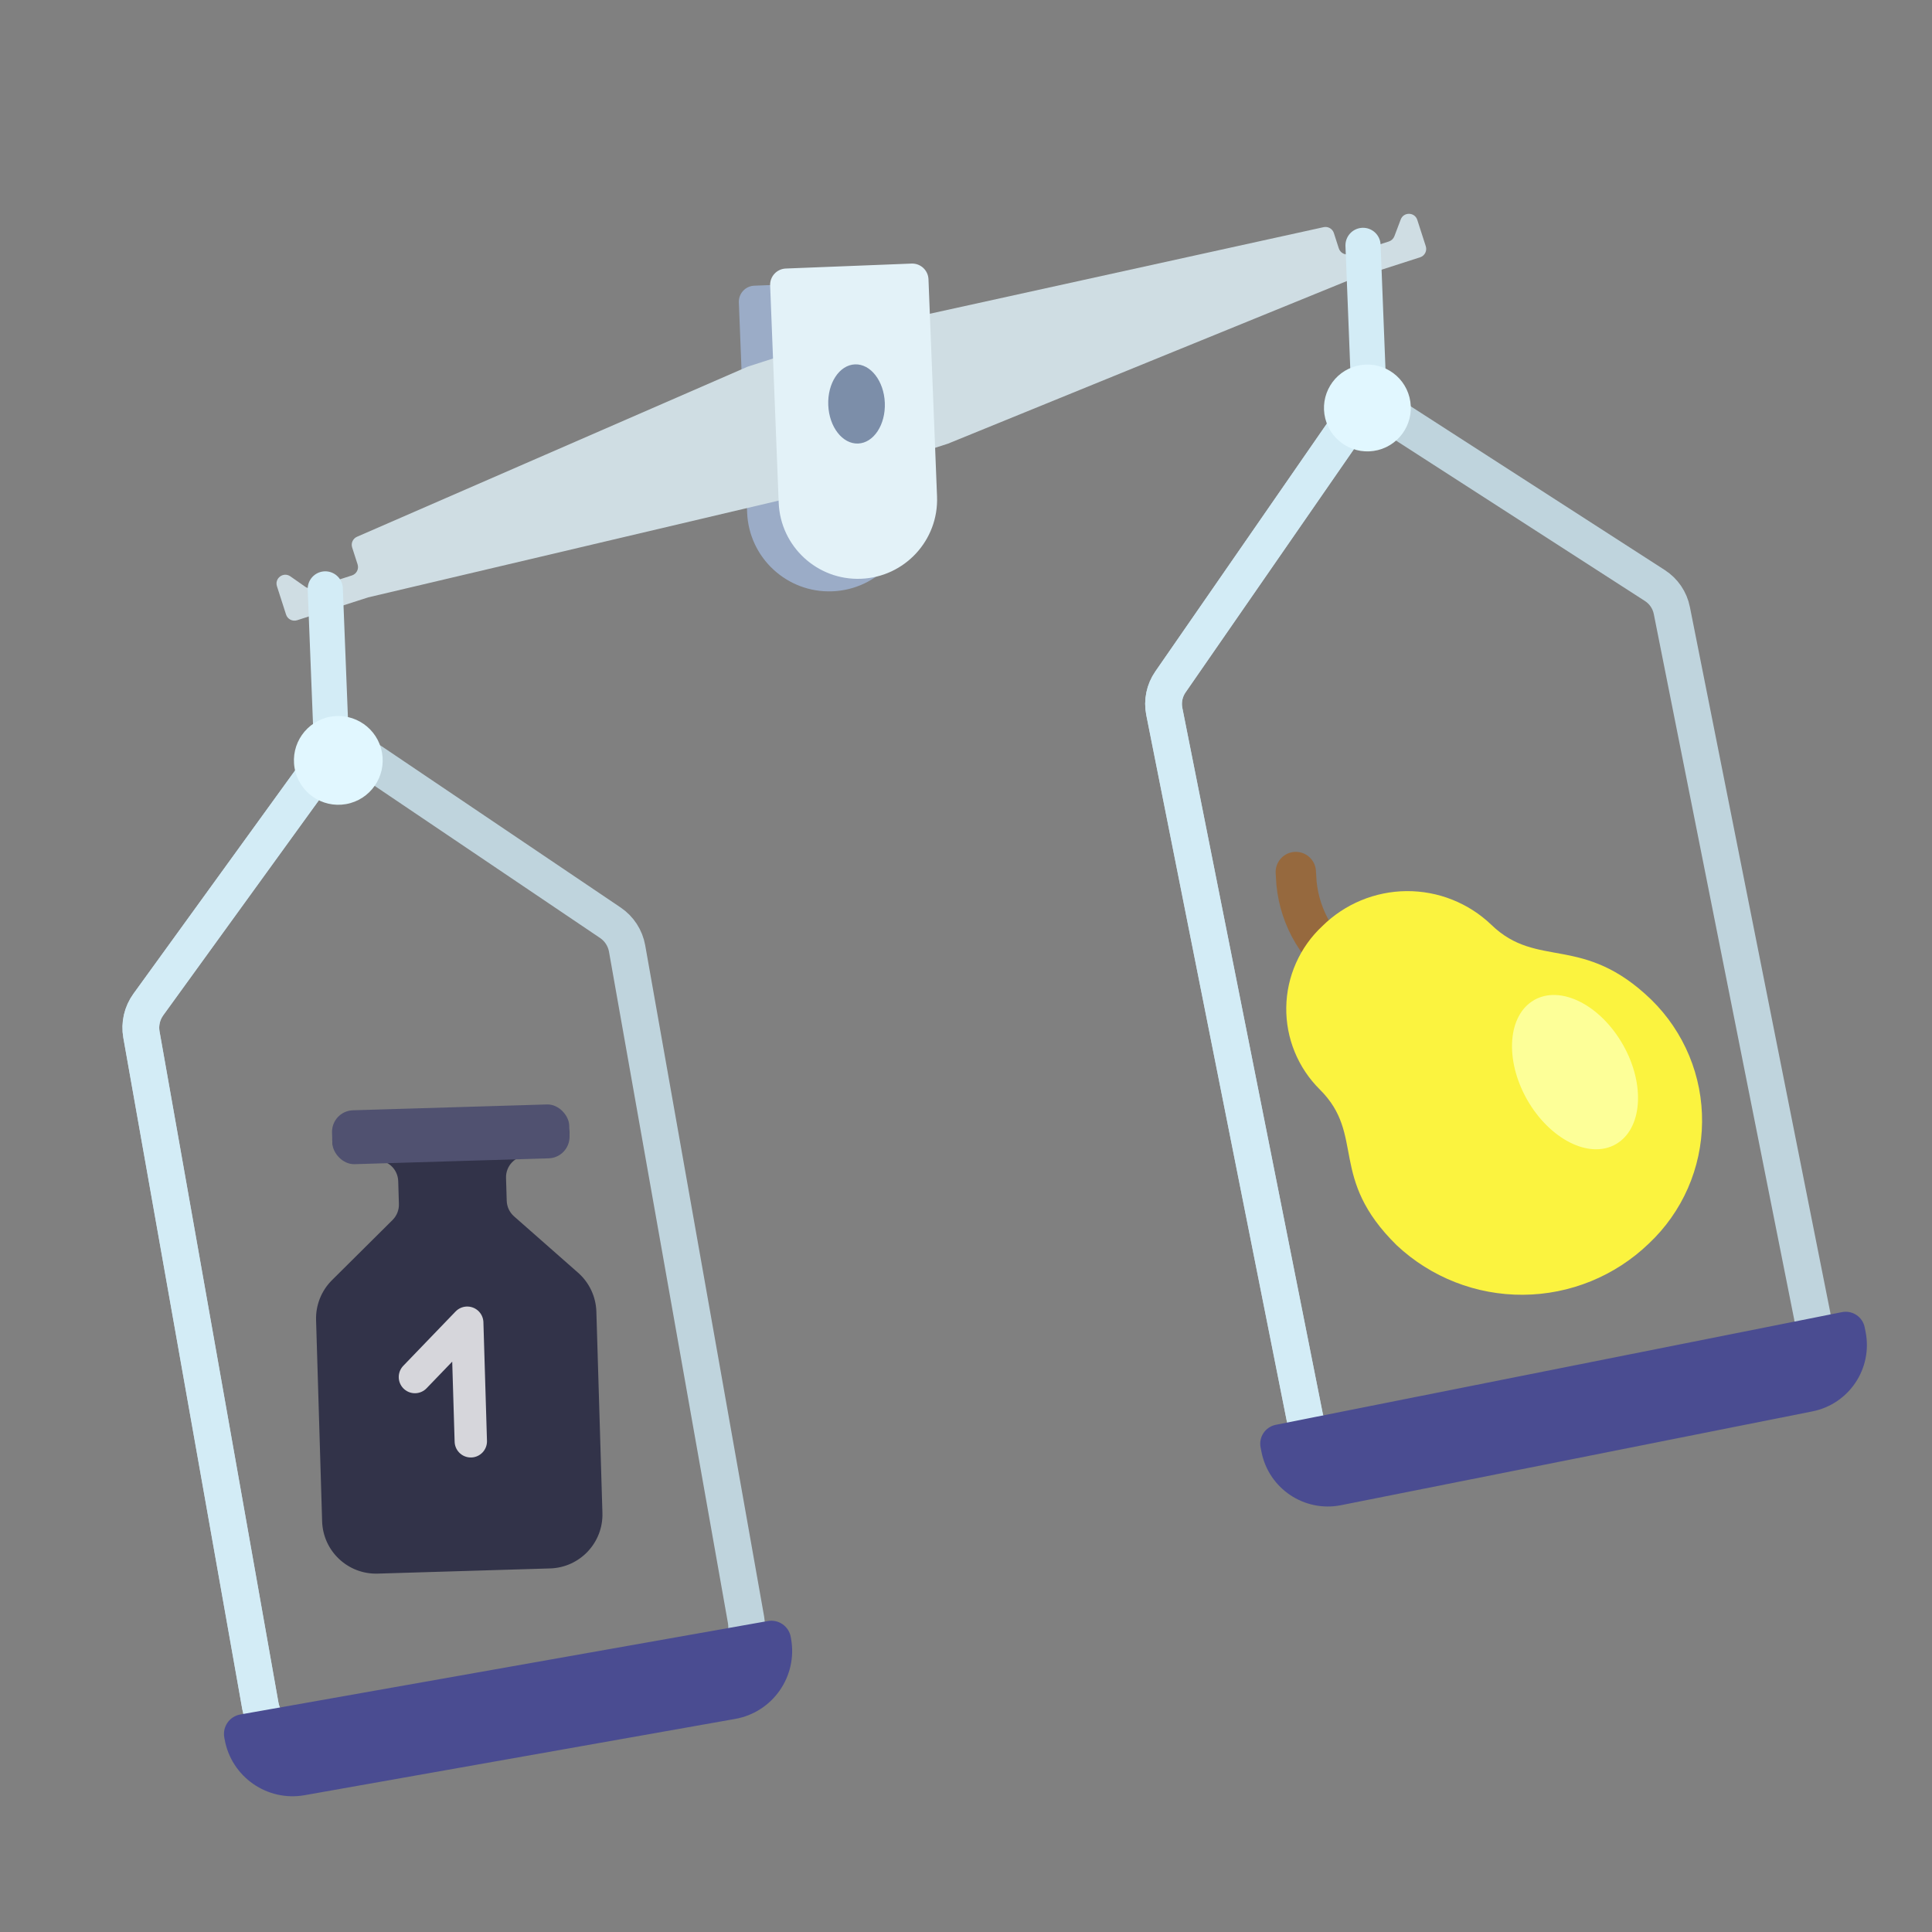 <?xml version="1.0"?>
<svg xmlns="http://www.w3.org/2000/svg" viewBox="0 0 112 112" fill="none">
<rect x="0" y="0" width="112" height="112" fill="#808080" stroke="none"/>
<mask id="mask0" mask-type="alpha" maskUnits="userSpaceOnUse" x="0" y="0" width="112" height="112">
<rect width="112" height="112" fill="white"/>
</mask>
<g mask="url(#mask0)">
<path d="M42.832 17.531C42.812 17.016 43.213 16.582 43.728 16.562L51.373 16.261C51.887 16.24 52.321 16.641 52.342 17.156L52.821 29.337C52.925 31.963 50.88 34.176 48.254 34.279C45.628 34.383 43.416 32.338 43.312 29.712L42.832 17.531Z" fill="#9BACC7"/>
<path d="M21.345 34.63L17.224 35.956C16.957 36.042 16.67 35.895 16.583 35.627L16.055 33.985C15.906 33.52 16.432 33.132 16.832 33.411L17.698 34.017C17.829 34.108 17.995 34.133 18.146 34.084L20.401 33.359C20.669 33.273 20.816 32.986 20.73 32.718L20.415 31.739C20.335 31.49 20.456 31.221 20.697 31.116L43.348 21.254L49.093 19.406C49.361 19.32 49.648 19.467 49.734 19.735L51.87 26.377C51.957 26.644 51.809 26.931 51.541 27.017L45.796 28.866L21.345 34.63Z" fill="#CFDDE3"/>
<path d="M78.204 16.242L82.325 14.916C82.593 14.83 82.74 14.543 82.654 14.275L82.162 12.748C82.015 12.29 81.371 12.273 81.201 12.724L80.834 13.694C80.779 13.839 80.661 13.951 80.513 13.999L78.252 14.726C77.984 14.812 77.697 14.665 77.611 14.397L77.326 13.511C77.246 13.261 76.988 13.113 76.731 13.169L52.616 18.471L46.871 20.319C46.603 20.406 46.455 20.693 46.542 20.96L48.562 27.241C48.648 27.509 48.935 27.657 49.203 27.57L54.948 25.722L78.204 16.242Z" fill="#CFDDE3"/>
<path d="M19.256 44.285L18.856 34.139" stroke="#D3ECF6" stroke-width="2.038" stroke-linecap="round"/>
<path d="M79.415 24.37L79.016 14.224" stroke="#D3ECF6" stroke-width="2.038" stroke-linecap="round"/>
<path d="M81.792 83.198L78.269 83.899C77.055 84.14 75.875 83.352 75.634 82.138L67.496 41.245C67.377 40.65 67.505 40.032 67.851 39.533L77.955 24.934C78.643 23.94 79.995 23.671 81.011 24.326L95.935 33.944C96.445 34.273 96.8 34.795 96.918 35.39L105.056 76.283C105.298 77.497 104.51 78.677 103.296 78.918L100.318 79.511" stroke="#BFD4DD" stroke-width="2.132" stroke-linecap="round" stroke-linejoin="round"/>
<path d="M79.189 23.151L67.851 39.533C67.505 40.032 67.377 40.65 67.496 41.245L75.634 82.138C75.875 83.352 77.055 84.14 78.269 83.899L81.792 83.198" stroke="#D3ECF6" stroke-width="2.132" stroke-linecap="round" stroke-linejoin="round"/>
<path d="M75.119 50.552L75.16 51.2C75.26 52.226 75.588 53.217 76.119 54.099C76.651 54.982 77.374 55.734 78.234 56.302L80.853 58.221" stroke="#96693E" stroke-width="2.338" stroke-miterlimit="10" stroke-linecap="round"/>
<path d="M76.513 63.161C79.176 65.81 76.979 68.266 80.97 72.191C82.955 74.051 85.578 75.078 88.298 75.059C91.017 75.04 93.626 73.977 95.585 72.09C96.547 71.186 97.316 70.097 97.847 68.888C98.377 67.679 98.658 66.376 98.671 65.055C98.685 63.735 98.432 62.426 97.927 61.207C97.421 59.987 96.675 58.882 95.732 57.958C91.759 54.111 89.138 56.208 86.455 53.612C85.134 52.346 83.37 51.645 81.54 51.659C79.71 51.673 77.957 52.401 76.656 53.688C76.009 54.291 75.49 55.019 75.131 55.828C74.772 56.636 74.579 57.509 74.566 58.394C74.553 59.279 74.718 60.157 75.053 60.976C75.388 61.795 75.884 62.538 76.513 63.161Z" fill="#FBF33F"/>
<path d="M88.515 63.726C87.217 61.414 87.403 58.843 88.945 57.969C90.487 57.095 92.787 58.269 94.093 60.579C95.398 62.889 95.204 65.462 93.662 66.336C92.12 67.21 89.821 66.036 88.515 63.726Z" fill="#FDFF98"/>
<path d="M73.079 83.915C72.958 83.308 73.352 82.719 73.959 82.598L106.78 76.066C107.387 75.945 107.977 76.339 108.098 76.946L108.15 77.207C108.573 79.332 107.193 81.396 105.069 81.819L77.743 87.257C75.618 87.68 73.554 86.3 73.131 84.176L73.079 83.915Z" fill="#4A4C91"/>
<circle cx="79.269" cy="23.651" r="2.517" transform="rotate(-14.058 79.269 23.651)" fill="#E1F7FF"/>
<path d="M44.646 16.55C44.625 16.028 45.032 15.588 45.554 15.567L52.842 15.28C53.364 15.259 53.804 15.666 53.825 16.189L54.321 28.782C54.421 31.316 52.447 33.452 49.912 33.552C47.377 33.652 45.242 31.678 45.142 29.143L44.646 16.55Z" fill="#E3F2F8"/>
<path d="M51.294 23.353C51.343 24.62 50.65 25.677 49.745 25.712C48.84 25.748 48.065 24.75 48.015 23.482C47.965 22.215 48.659 21.159 49.564 21.123C50.469 21.087 51.244 22.086 51.294 23.353Z" fill="#7C8EA9"/>
<path fill-rule="evenodd" clip-rule="evenodd" d="M33.01 65.701C32.99 65.026 32.426 64.496 31.752 64.516L20.445 64.856C19.771 64.877 19.24 65.44 19.261 66.115C19.281 66.789 19.844 67.32 20.519 67.299L21.798 67.261C22.488 67.24 23.065 67.783 23.085 68.473L23.125 69.799C23.136 70.145 23.002 70.48 22.757 70.724L19.244 74.213C18.631 74.823 18.297 75.66 18.323 76.525L18.674 88.193C18.726 89.919 20.167 91.276 21.893 91.224L31.893 90.923C33.618 90.871 34.975 89.43 34.923 87.704L34.572 76.036C34.546 75.171 34.163 74.355 33.514 73.783L29.799 70.512C29.539 70.284 29.386 69.957 29.375 69.612L29.335 68.285C29.314 67.595 29.857 67.018 30.548 66.998L31.825 66.959C32.5 66.939 33.03 66.376 33.01 65.701Z" fill="#323349"/>
<path opacity="0.8" d="M24.053 79.829L27.086 76.679L27.293 83.554" stroke="white" stroke-width="1.876" stroke-linecap="round" stroke-linejoin="round"/>
<rect x="19.211" y="64.402" width="13.756" height="3.126" rx="1.251" transform="rotate(-1.723 19.211 64.402)" fill="#505170"/>
<path d="M20.967 100.177L17.745 100.747C16.501 100.968 15.314 100.138 15.094 98.894L8.199 59.976C8.091 59.365 8.235 58.737 8.598 58.235L18.396 44.699C19.12 43.699 20.506 43.453 21.529 44.144L35.381 53.491C35.895 53.837 36.246 54.378 36.354 54.988L43.249 93.906C43.469 95.15 42.639 96.337 41.395 96.558L38.694 97.036" stroke="#BFD4DD" stroke-width="2.132" stroke-linecap="round" stroke-linejoin="round"/>
<path d="M19.694 42.906L8.598 58.235C8.235 58.737 8.091 59.365 8.199 59.976L15.094 98.894C15.314 100.138 16.501 100.968 17.745 100.747L20.967 100.177" stroke="#D3ECF6" stroke-width="2.132" stroke-linecap="round" stroke-linejoin="round"/>
<path d="M13.001 100.717C12.891 100.095 13.306 99.501 13.928 99.391L44.515 93.973C45.137 93.862 45.731 94.277 45.841 94.899L45.86 95.008C46.246 97.185 44.794 99.263 42.617 99.648L17.661 104.069C15.484 104.455 13.406 103.003 13.021 100.826L13.001 100.717Z" fill="#4A4C91"/>
<circle cx="19.612" cy="44.081" r="2.573" transform="rotate(-10.046 19.612 44.081)" fill="#E1F7FF"/>
</g>
</svg>
